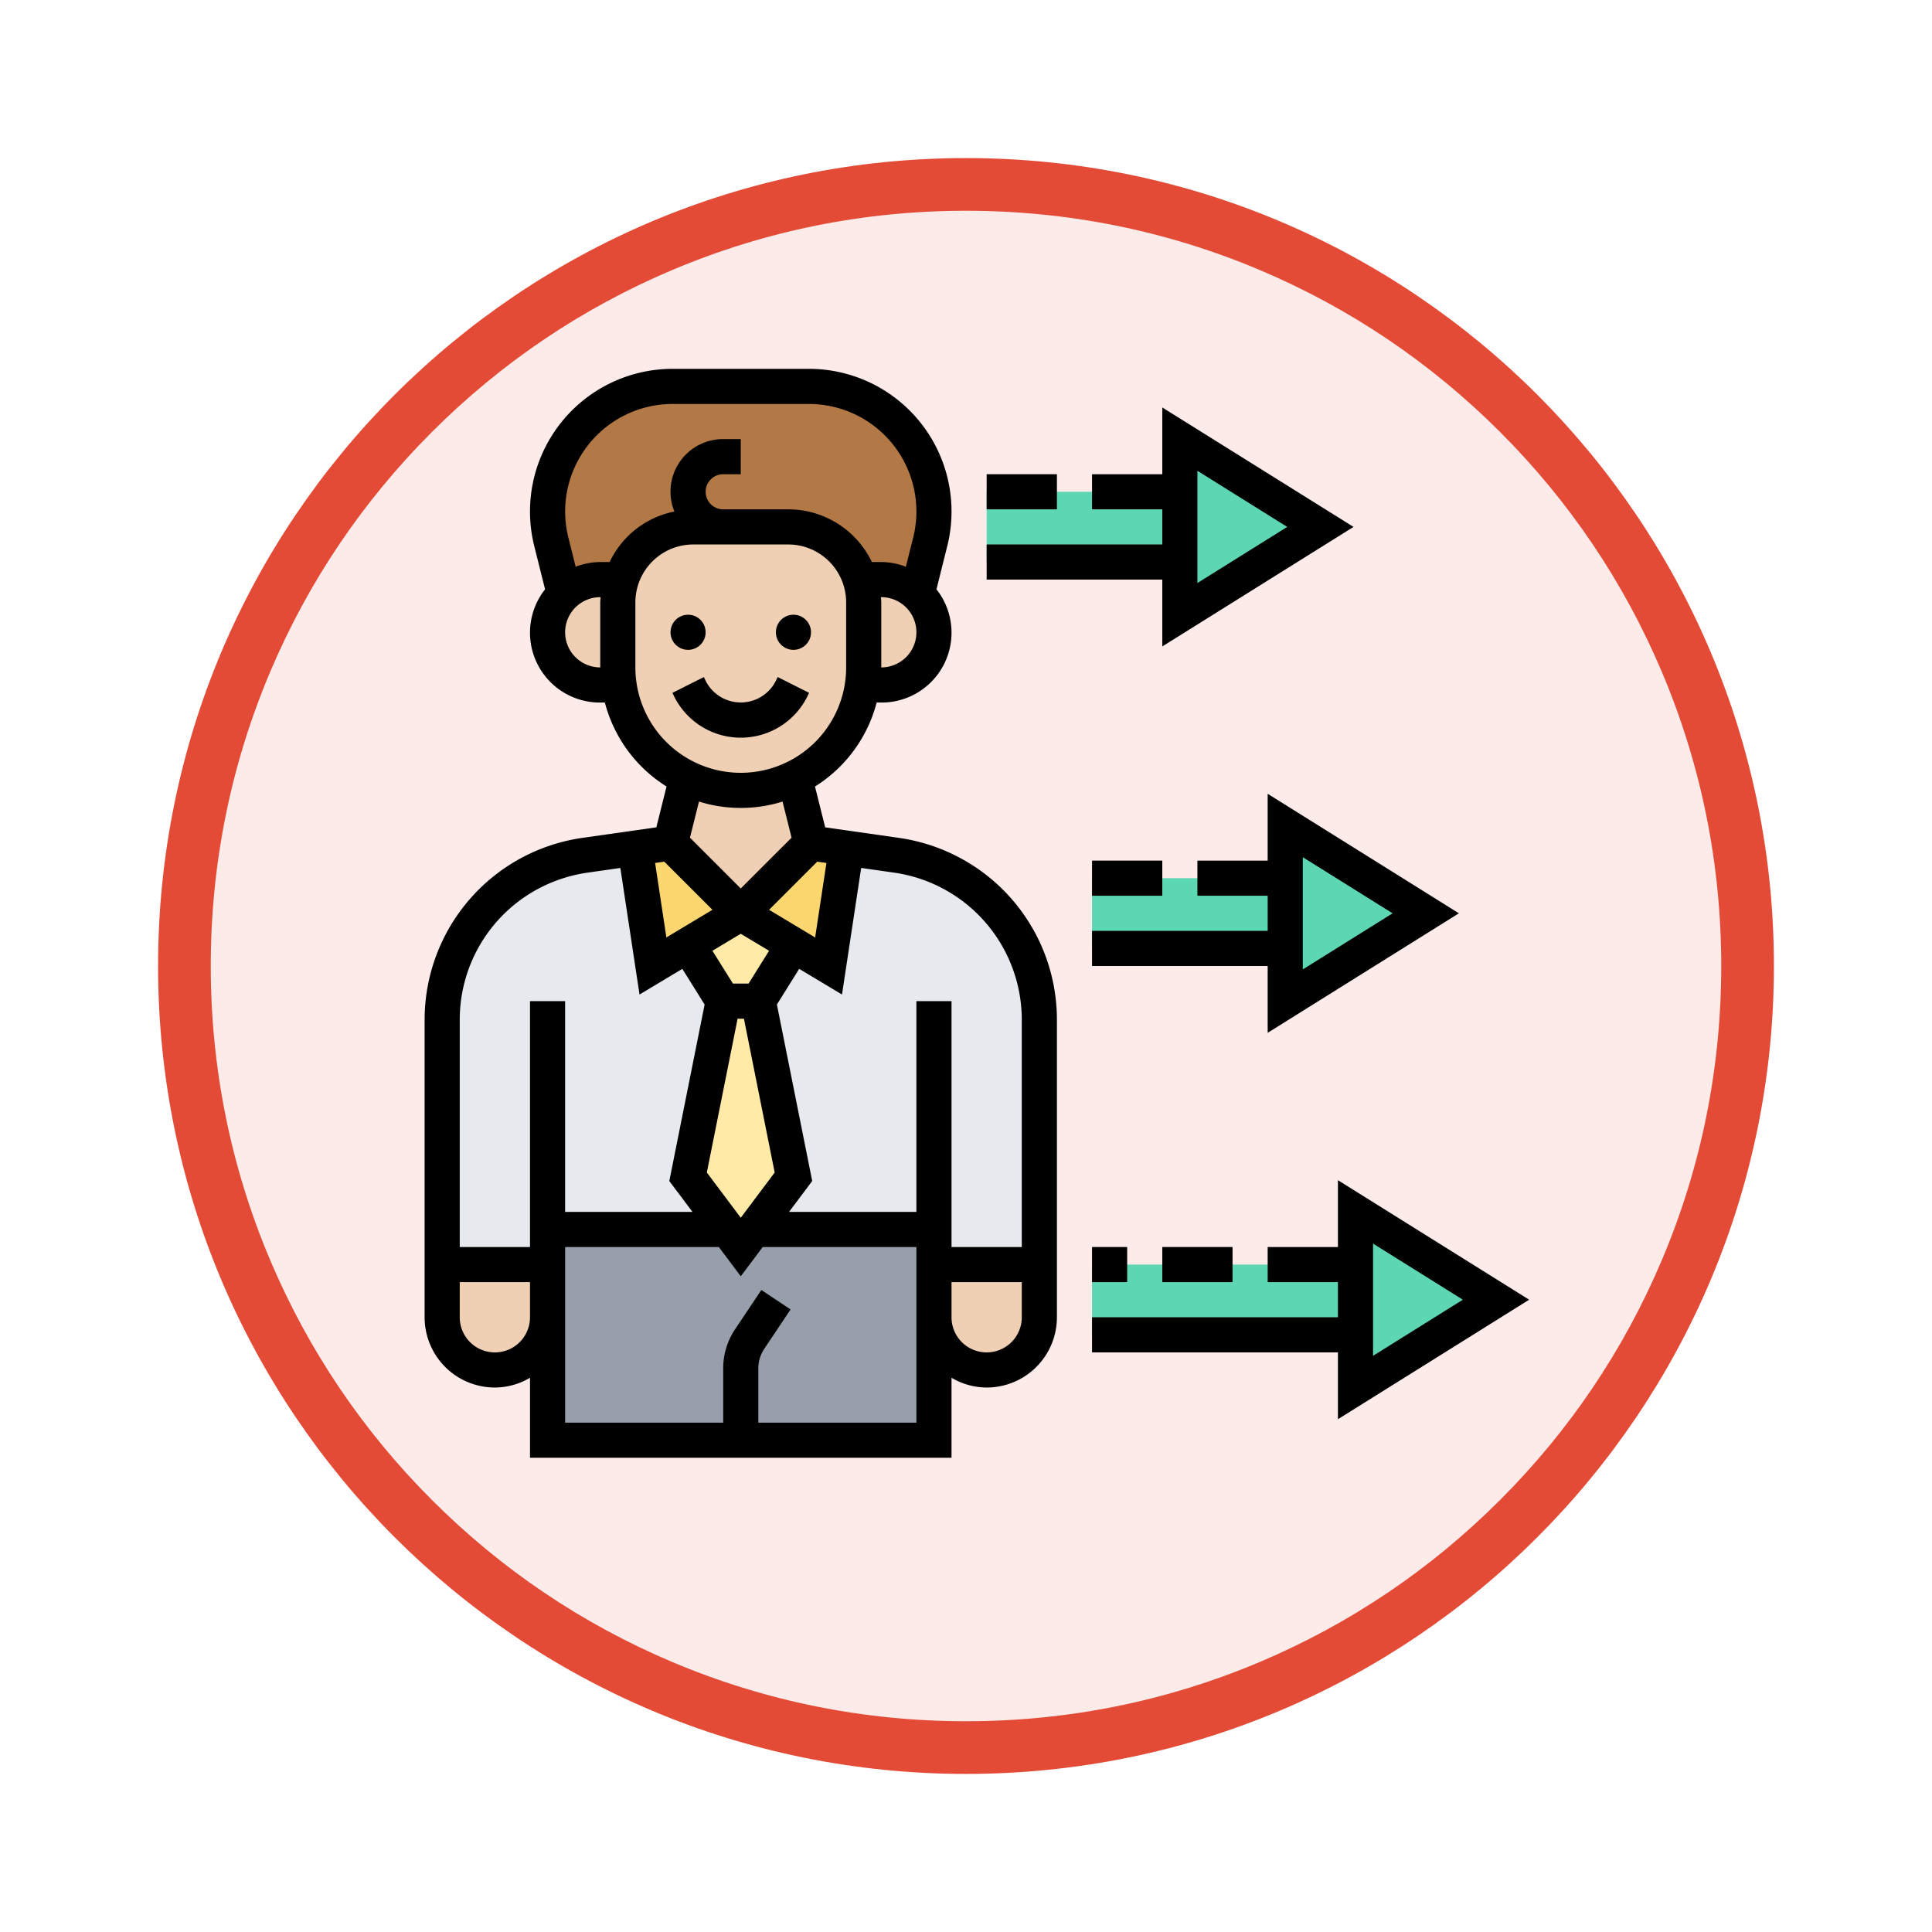 <svg xmlns="http://www.w3.org/2000/svg" xmlns:xlink="http://www.w3.org/1999/xlink" width="110" height="110" viewBox="0 0 110 110">
  <defs>
    <filter id="Trazado_982547" x="0" y="0" width="110" height="110" filterUnits="userSpaceOnUse">
      <feOffset dy="3" input="SourceAlpha"/>
      <feGaussianBlur stdDeviation="3" result="blur"/>
      <feFlood flood-opacity="0.161"/>
      <feComposite operator="in" in2="blur"/>
      <feComposite in="SourceGraphic"/>
    </filter>
  </defs>
  <g id="Grupo_1166210" data-name="Grupo 1166210" transform="translate(-8220.619 -3359.728)">
    <g id="Grupo_1164714" data-name="Grupo 1164714" transform="translate(8229.619 3365.728)">
      <g id="Grupo_1160931" data-name="Grupo 1160931" transform="translate(0)">
        <g id="Grupo_1160749" data-name="Grupo 1160749" transform="translate(0)">
          <g id="Grupo_1158891" data-name="Grupo 1158891" transform="translate(0 0)">
            <g id="Grupo_1157406" data-name="Grupo 1157406" transform="translate(0)">
              <g id="Grupo_1155793" data-name="Grupo 1155793" transform="translate(0)">
                <g id="Grupo_1154704" data-name="Grupo 1154704" transform="translate(0)">
                  <g id="Grupo_1150790" data-name="Grupo 1150790" transform="translate(0)">
                    <g id="Grupo_1154214" data-name="Grupo 1154214" transform="translate(0)">
                      <g id="Grupo_1152583" data-name="Grupo 1152583" transform="translate(0 0)">
                        <g id="Grupo_1146973" data-name="Grupo 1146973" transform="translate(0 0)">
                          <g id="Grupo_1146954" data-name="Grupo 1146954">
                            <g transform="matrix(1, 0, 0, 1, -9, -6)" filter="url(#Trazado_982547)">
                              <g id="Trazado_982547-2" data-name="Trazado 982547" transform="translate(9 6)" fill="#fcebe9">
                                <path d="M 46 90.5 C 39.992 90.5 34.164 89.324 28.679 87.003 C 23.38 84.762 18.621 81.553 14.534 77.466 C 10.446 73.379 7.238 68.62 4.996 63.321 C 2.676 57.836 1.5 52.008 1.5 46 C 1.5 39.992 2.676 34.164 4.996 28.679 C 7.238 23.38 10.446 18.621 14.534 14.534 C 18.621 10.446 23.38 7.238 28.679 4.996 C 34.164 2.676 39.992 1.5 46 1.5 C 52.008 1.5 57.836 2.676 63.321 4.996 C 68.62 7.238 73.379 10.446 77.466 14.534 C 81.554 18.621 84.762 23.38 87.004 28.679 C 89.324 34.164 90.5 39.992 90.5 46 C 90.5 52.008 89.324 57.836 87.004 63.321 C 84.762 68.62 81.554 73.379 77.466 77.466 C 73.379 81.553 68.62 84.762 63.321 87.003 C 57.836 89.324 52.008 90.5 46 90.5 Z" stroke="none"/>
                                <path d="M 46 3 C 40.194 3 34.563 4.136 29.263 6.378 C 24.143 8.544 19.544 11.644 15.594 15.594 C 11.644 19.544 8.544 24.143 6.378 29.263 C 4.137 34.563 3 40.194 3 46 C 3 51.806 4.137 57.437 6.378 62.737 C 8.544 67.857 11.644 72.455 15.594 76.405 C 19.544 80.355 24.143 83.456 29.263 85.622 C 34.563 87.863 40.194 89 46 89 C 51.806 89 57.437 87.863 62.737 85.622 C 67.857 83.456 72.456 80.355 76.406 76.405 C 80.356 72.455 83.456 67.857 85.622 62.737 C 87.864 57.437 89 51.806 89 46 C 89 40.194 87.864 34.563 85.622 29.263 C 83.456 24.143 80.356 19.544 76.406 15.594 C 72.456 11.644 67.857 8.544 62.737 6.378 C 57.437 4.136 51.806 3 46 3 M 46 -7.62939453125e-06 C 71.405 -7.62939453125e-06 92 20.595 92 46 C 92 71.405 71.405 92 46 92 C 20.595 92 7.62939453125e-06 71.405 7.62939453125e-06 46 C 7.62939453125e-06 20.595 20.595 -7.62939453125e-06 46 -7.62939453125e-06 Z" stroke="none" fill="#e44b36"/>
                              </g>
                            </g>
                          </g>
                        </g>
                      </g>
                    </g>
                  </g>
                </g>
              </g>
            </g>
          </g>
        </g>
      </g>
    </g>
    <g id="persuasive_2245188" transform="translate(8243.795 3379.728)">
      <g id="Grupo_1166208" data-name="Grupo 1166208">
        <g id="Grupo_1166207" data-name="Grupo 1166207">
          <path id="Trazado_1022551" data-name="Trazado 1022551" d="M52,10l-8,5V5Z" fill="#5cd6b3"/>
          <path id="Trazado_1022552" data-name="Trazado 1022552" d="M54,52v4H39V52H54Z" fill="#5cd6b3"/>
          <path id="Trazado_1022553" data-name="Trazado 1022553" d="M62,54l-8,5V49Z" fill="#5cd6b3"/>
          <path id="Trazado_1022554" data-name="Trazado 1022554" d="M58,32l-8,5V27Z" fill="#5cd6b3"/>
          <path id="Trazado_1022555" data-name="Trazado 1022555" d="M50,30v4H39V30H50Z" fill="#5cd6b3"/>
          <path id="Trazado_1022556" data-name="Trazado 1022556" d="M44,8v4H33V8H44Z" fill="#5cd6b3"/>
        </g>
        <path id="Trazado_1022557" data-name="Trazado 1022557" d="M8,52H2V38.06a9.445,9.445,0,0,1,8.12-9.36l2.86-.41L14,35l2-1.2L18,37,16,47l2.25,3H8Z" fill="#e6e9ed"/>
        <path id="Trazado_1022558" data-name="Trazado 1022558" d="M30,50H19.75L22,47,20,37l2-3.2L24,35l1.02-6.71,2.86.41A9.461,9.461,0,0,1,36,38.06V52H30Z" fill="#e6e9ed"/>
        <path id="Trazado_1022559" data-name="Trazado 1022559" d="M22,33.8,20,37H18l-2-3.2L19,32Z" fill="#ffeaa7"/>
        <path id="Trazado_1022560" data-name="Trazado 1022560" d="M20,37l2,10-2.25,3L19,51l-.75-1L16,47l2-10Z" fill="#ffeaa7"/>
        <path id="Trazado_1022561" data-name="Trazado 1022561" d="M25.02,28.29,24,35l-2-1.2L19,32l4-4Z" fill="#fcd770"/>
        <path id="Trazado_1022562" data-name="Trazado 1022562" d="M19,32l-3,1.8L14,35l-1.02-6.71L15,28Z" fill="#fcd770"/>
        <path id="Trazado_1022563" data-name="Trazado 1022563" d="M30,50V62H8V50H18.25L19,51l.75-1Z" fill="#969faa"/>
        <path id="Trazado_1022564" data-name="Trazado 1022564" d="M36,52v3a3,3,0,0,1-6,0V52Z" fill="#f0d0b4"/>
        <path id="Trazado_1022565" data-name="Trazado 1022565" d="M8,55a3,3,0,0,1-6,0V52H8Z" fill="#f0d0b4"/>
        <path id="Trazado_1022566" data-name="Trazado 1022566" d="M27,13a3,3,0,0,1,0,6H25.92A5.546,5.546,0,0,0,26,18V14.3a4.025,4.025,0,0,0-.21-1.3H27Z" fill="#f0d0b4"/>
        <path id="Trazado_1022567" data-name="Trazado 1022567" d="M26,14.3V18a5.546,5.546,0,0,1-.08,1,6.99,6.99,0,0,1-13.84,0A5.546,5.546,0,0,1,12,18V14.3a4.025,4.025,0,0,1,.21-1.3,4.214,4.214,0,0,1,1.71-2.28A4.27,4.27,0,0,1,16.3,10h5.4a4.27,4.27,0,0,1,2.38.72A4.214,4.214,0,0,1,25.79,13,4.025,4.025,0,0,1,26,14.3Z" fill="#f0d0b4"/>
        <path id="Trazado_1022568" data-name="Trazado 1022568" d="M22.07,24.29,23,28l-4,4-4-4,.93-3.71a6.992,6.992,0,0,0,6.14,0Z" fill="#f0d0b4"/>
        <path id="Trazado_1022569" data-name="Trazado 1022569" d="M12,18a5.546,5.546,0,0,0,.08,1H11a3,3,0,0,1,0-6h1.21A4.025,4.025,0,0,0,12,14.3Z" fill="#f0d0b4"/>
        <path id="Trazado_1022570" data-name="Trazado 1022570" d="M18,10H16.3a4.27,4.27,0,0,0-2.38.72A4.214,4.214,0,0,0,12.21,13H11a2.975,2.975,0,0,0-2.05.81l-.74-2.96A7.135,7.135,0,0,1,15.12,2h7.76a7.132,7.132,0,0,1,6.91,8.85l-.74,2.96A2.975,2.975,0,0,0,27,13H25.79a4.214,4.214,0,0,0-1.71-2.28A4.27,4.27,0,0,0,21.7,10Z" fill="#b27946"/>
      </g>
      <g id="Grupo_1166209" data-name="Grupo 1166209">
        <circle id="Elipse_11887" data-name="Elipse 11887" cx="1" cy="1" r="1" transform="translate(15 15)"/>
        <circle id="Elipse_11888" data-name="Elipse 11888" cx="1" cy="1" r="1" transform="translate(21 15)"/>
        <path id="Trazado_1022571" data-name="Trazado 1022571" d="M22.789,19.658l.1-.211-1.789-.9-.1.212a2.236,2.236,0,0,1-4,0l-.1-.211-1.789.9.1.211a4.236,4.236,0,0,0,7.578,0Z"/>
        <path id="Trazado_1022572" data-name="Trazado 1022572" d="M32.34,29.358a10.522,10.522,0,0,0-4.324-1.652l-4.209-.6-.581-2.325A8.018,8.018,0,0,0,26.737,20H27a3.978,3.978,0,0,0,3.142-6.446l.615-2.461A8.121,8.121,0,0,0,22.877,1H15.123a8.121,8.121,0,0,0-7.88,10.093l.615,2.461A3.978,3.978,0,0,0,11,20h.263a8.015,8.015,0,0,0,3.511,4.78l-.581,2.325-4.209.6A10.464,10.464,0,0,0,1,38.064V55a4,4,0,0,0,4,4,3.959,3.959,0,0,0,2-.556V63H31V58.444A3.959,3.959,0,0,0,33,59a4,4,0,0,0,4-4V38.064a10.444,10.444,0,0,0-4.66-8.706Zm-8.463-.223-.642,4.24L20.613,31.8l2.741-2.741ZM19,49.333l-1.932-2.575L18.82,38h.36l1.751,8.758ZM19.445,36h-.891l-1.167-1.867L19,33.166l1.612.967ZM27,18V14.3c0-.1-.013-.2-.019-.3H27a2,2,0,0,1,0,4ZM9,16a2,2,0,0,1,2-2h.019c-.006.1-.019.2-.019.3V18A2,2,0,0,1,9,16Zm2.534-4H11a3.962,3.962,0,0,0-1.4.267l-.415-1.66A6.121,6.121,0,0,1,15.123,3h7.754a6.122,6.122,0,0,1,5.94,7.608L28.4,12.267A3.962,3.962,0,0,0,27,12h-.534A5.279,5.279,0,0,0,21.7,9H18a1,1,0,0,1,0-2h1V5H18a2.991,2.991,0,0,0-2.777,4.124A5.2,5.2,0,0,0,11.534,12ZM13,18V14.3A3.3,3.3,0,0,1,16.3,11h5.4A3.3,3.3,0,0,1,25,14.3V18a6,6,0,0,1-12,0Zm6,8a8,8,0,0,0,2.379-.361l.514,2.055L19,30.586l-2.893-2.893.514-2.055A7.963,7.963,0,0,0,19,26Zm-4.354,3.06L17.387,31.8l-2.622,1.574-.642-4.24ZM6.768,31.022a8.536,8.536,0,0,1,3.5-1.336l1.876-.268,1.092,7.207,2.437-1.462,1.269,2.031-2.01,10.049L16.25,49H9V37H7V51H3V38.064a8.45,8.45,0,0,1,3.768-7.042ZM5,57a2,2,0,0,1-2-2V53H7v2A2,2,0,0,1,5,57Zm24,4H20V57.908a1.992,1.992,0,0,1,.336-1.109l1.5-2.244-1.664-1.109-1.5,2.244A3.984,3.984,0,0,0,18,57.908V61H9V51h8.75L19,52.667,20.25,51H29Zm4-4a2,2,0,0,1-2-2V53h4v2A2,2,0,0,1,33,57Zm2-6H31V37H29V49H21.75l1.318-1.758-2.01-10.049,1.269-2.031,2.437,1.462,1.092-7.207,1.876.268A8.464,8.464,0,0,1,35,38.064Z"/>
        <path id="Trazado_1022573" data-name="Trazado 1022573" d="M43,16.805,53.887,10,43,3.2V7H39V9h4v2H33v2H43Zm2-10L50.113,10,45,13.195Z"/>
        <path id="Trazado_1022574" data-name="Trazado 1022574" d="M33,7h4V9H33Z"/>
        <path id="Trazado_1022575" data-name="Trazado 1022575" d="M59.887,32,49,25.195V29H45v2h4v2H39v2H49v3.805ZM51,28.805,56.113,32,51,35.195Z"/>
        <path id="Trazado_1022576" data-name="Trazado 1022576" d="M39,29h4v2H39Z"/>
        <path id="Trazado_1022577" data-name="Trazado 1022577" d="M63.887,54,53,47.195V51H49v2h4v2H39v2H53v3.805ZM55,50.805,60.113,54,55,57.195Z"/>
        <path id="Trazado_1022578" data-name="Trazado 1022578" d="M43,51h4v2H43Z"/>
        <path id="Trazado_1022579" data-name="Trazado 1022579" d="M39,51h2v2H39Z"/>
      </g>
    </g>
  </g>
</svg>
